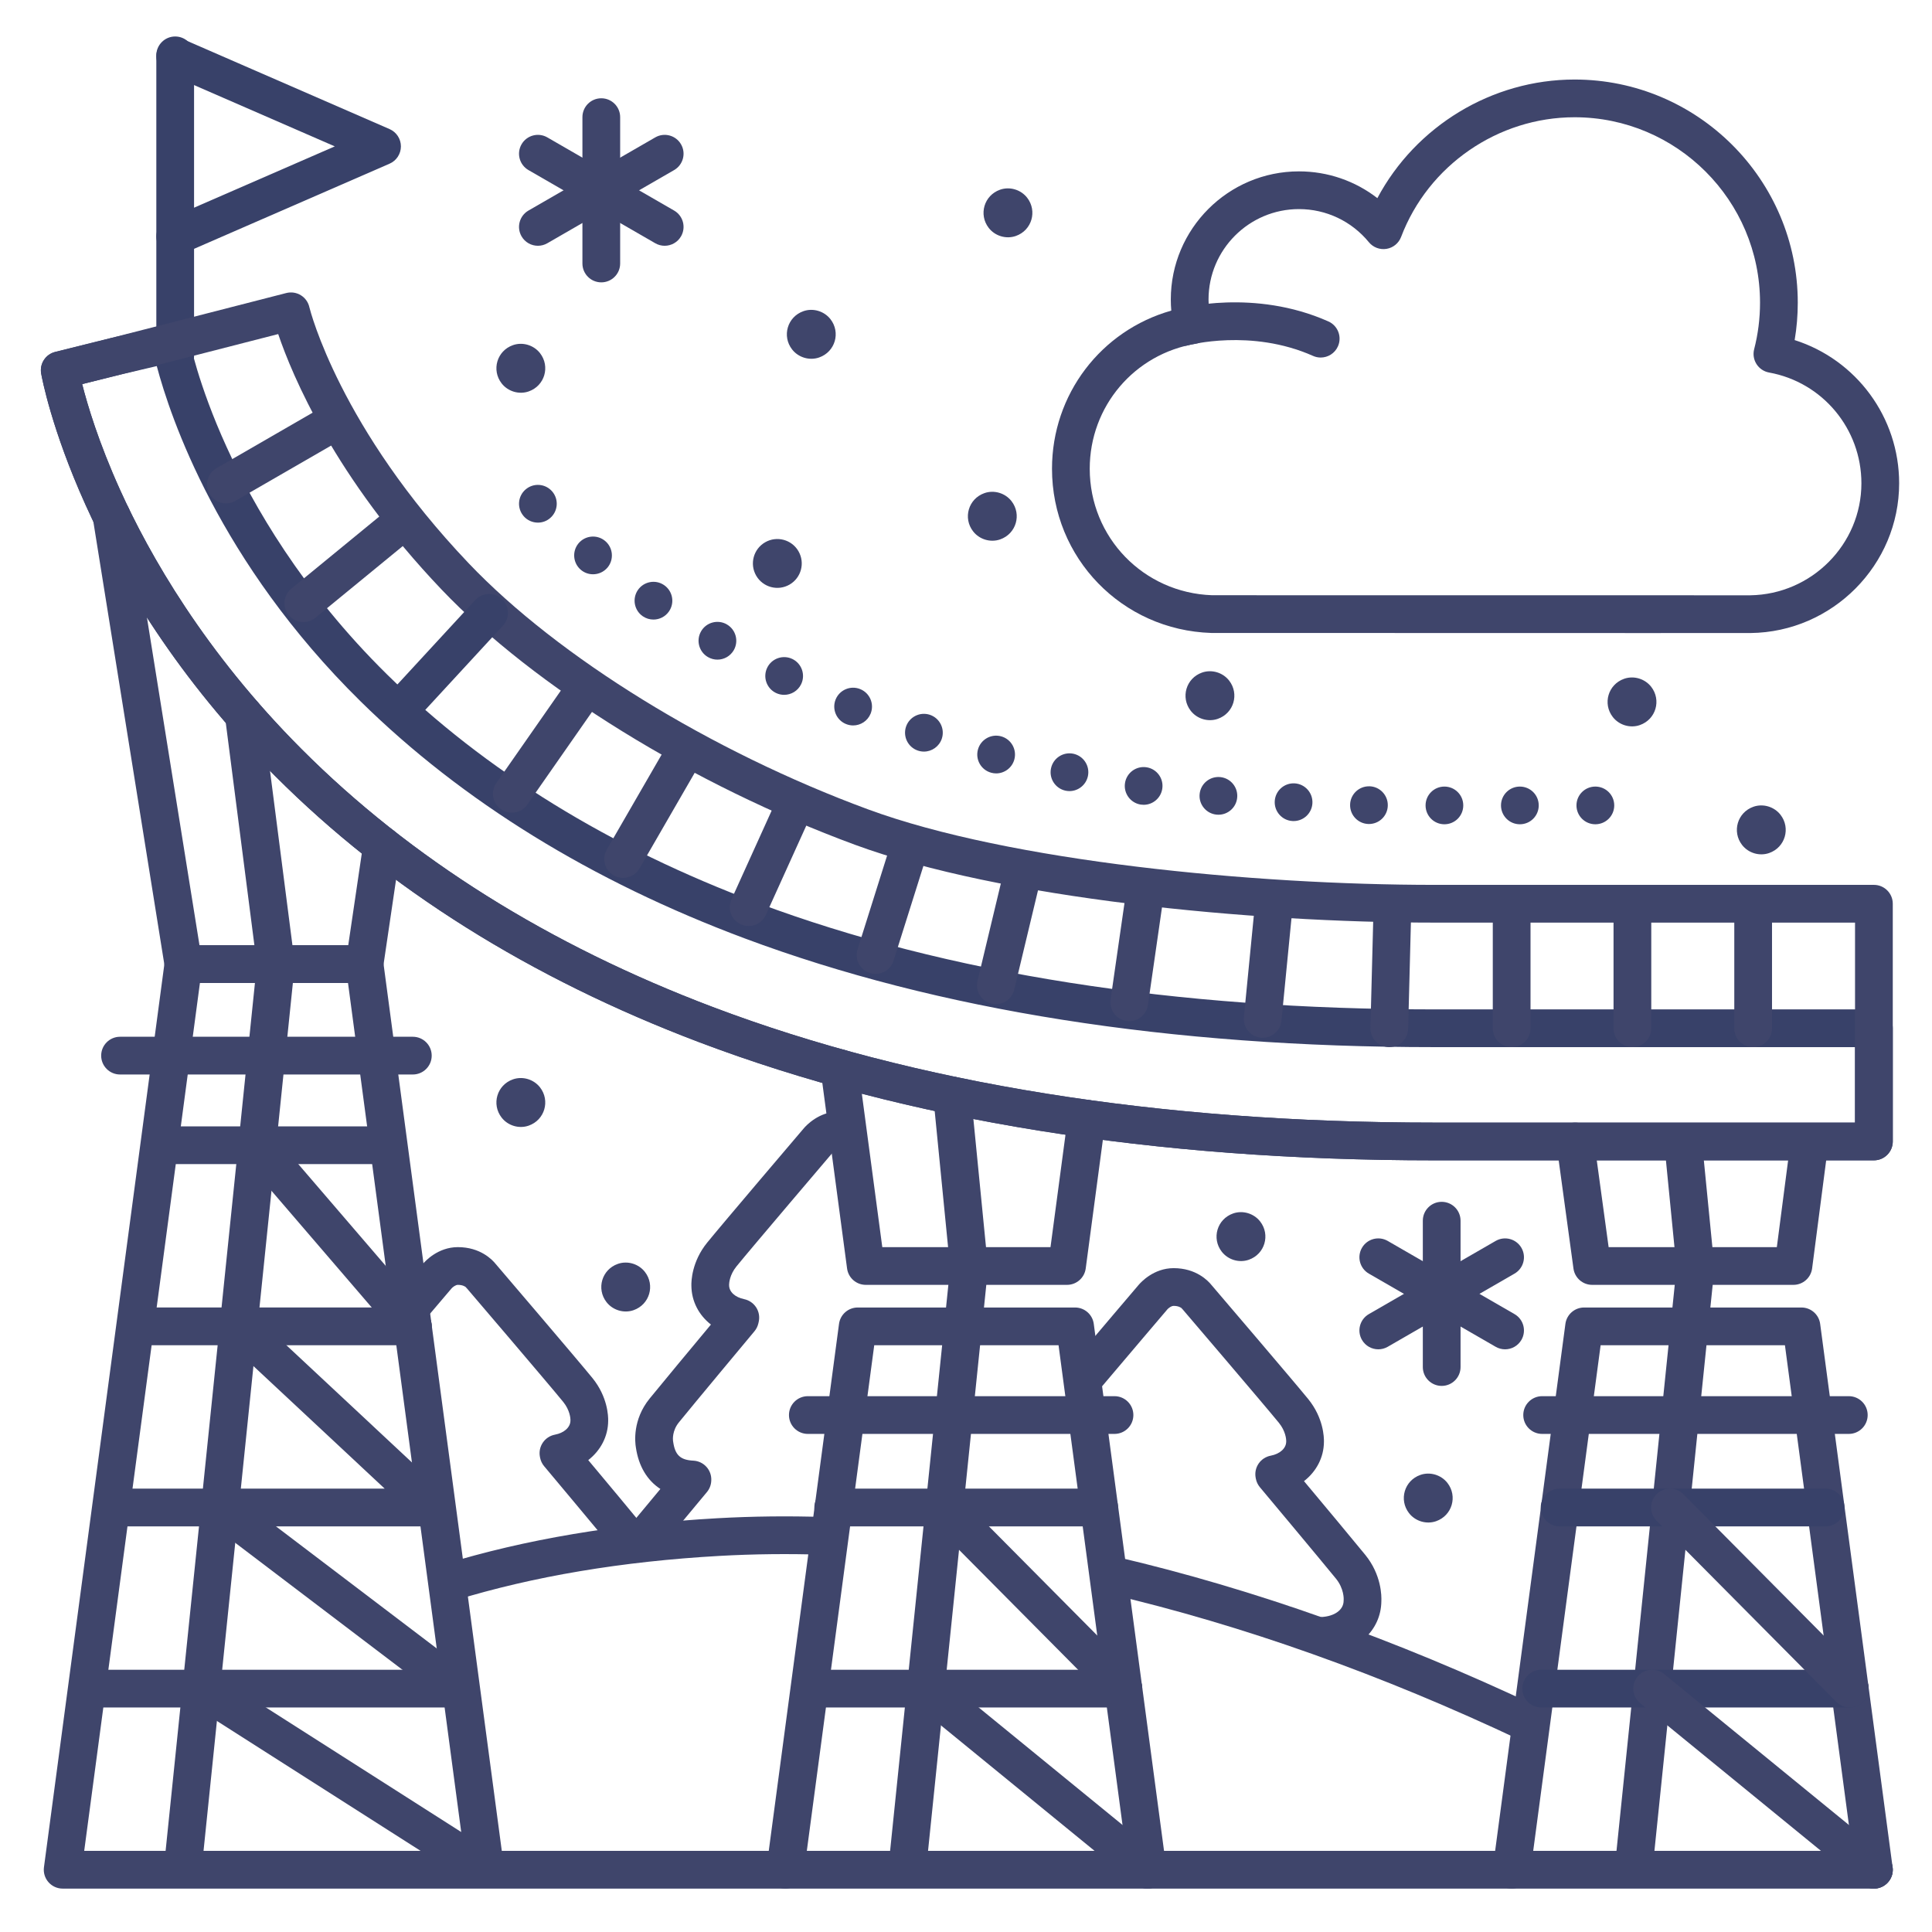 <?xml version="1.0" ?><svg enable-background="new 0 0 512 512" version="1.1" viewBox="0 0 512 512" xml:space="preserve" xmlns="http://www.w3.org/2000/svg" xmlns:xlink="http://www.w3.org/1999/xlink"><g id="Lines"><g><g><g><g id="XMLID_42_"><g><g><g><path d="M169.981,413.459c-1.124,0-2.254-0.377-3.187-1.15c-2.126-1.762-2.422-4.914-0.66-7.04          c2.911-3.513,6.245-7.52,8.875-10.676c-3.503-2.28-5.771-6.045-6.495-11.014c-0.227-1.322-0.928-7.306,3.639-12.938          c2.988-3.684,11.273-13.646,16.25-19.62c-3.22-2.513-5.152-6.19-5.179-10.338c-0.027-1.151,0.1-6.337,4.183-11.372          c3.963-4.883,24.532-29.033,25.584-30.268c0.604-0.719,4.009-4.464,9.285-4.469c0.001,0,0.003,0,0.004,0          c2.759,0,4.998,2.236,5,4.996c0.002,2.761-2.234,5.002-4.996,5.004c-0.625,0-1.399,0.635-1.657,0.924          c-0.227,0.267-21.55,25.301-25.456,30.113c-1.805,2.225-1.941,4.399-1.951,4.78c0.008,0.096,0.002,0.067,0.002,0.206          c0.001,1.745,1.564,3.194,3.98,3.691c1.317,0.271,2.47,1.061,3.197,2.192s0.969,2.507,0.669,3.818l-0.093,0.409          c-0.176,0.771-0.532,1.49-1.04,2.097c-1.726,2.062-16.062,19.258-20.018,24.136c-1.79,2.207-1.605,4.503-1.558,4.896          c0.027,0.113,0.017,0.093,0.039,0.248c0.499,3.526,1.899,4.835,5.352,5.005c1.329,0.065,2.577,0.658,3.468,1.646          s1.352,2.291,1.279,3.62l-0.007,0.135c-0.059,1.077-0.464,2.106-1.155,2.934c-0.002,0.002-7.62,9.124-13.505,16.226          C172.845,412.842,171.418,413.459,169.981,413.459z M193.221,340.446h0.01H193.221z" fill="#3F456B"/></g></g></g></g></g></g><g><g><g id="XMLID_41_"><g><g><g><path d="M350.424,438.521c-2.645,0-4.853-2.074-4.989-4.746c-0.14-2.758,1.981-5.107,4.739-5.248          c3.531-0.18,5.901-1.917,5.899-4.323c0-0.204-0.007-0.224,0.018-0.427c-0.001-0.027,0.101-2.779-2.042-5.412          c-4.232-5.197-20.003-24.041-20.162-24.23c-0.548-0.655-0.92-1.44-1.079-2.279l-0.045-0.24          c-0.247-1.304,0.034-2.652,0.782-3.748s1.9-1.85,3.204-2.096c2.458-0.463,4.107-1.968,4.106-3.745          c0-0.15-0.007-0.125,0.003-0.233c-0.009-0.381-0.143-2.525-1.938-4.731c-3.913-4.804-25.28-29.801-25.496-30.053          c-0.213-0.25-0.179-0.144-0.268-0.31c-0.232-0.198-0.879-0.625-2.132-0.625c-0.001,0-0.003,0-0.005,0          c-0.738,0-1.587,0.839-1.594,0.848c-0.024,0.03-0.05,0.061-0.075,0.09c-0.001,0.002-10.713,12.577-18.419,21.705          c-1.781,2.11-4.937,2.376-7.046,0.595c-2.11-1.781-2.376-4.936-0.595-7.046c7.553-8.946,17.988-21.198,18.433-21.721          c0.599-0.713,4.006-4.467,9.288-4.471c0.005,0,0.01,0,0.015,0c5.972,0,9.146,3.351,10.073,4.522          c1.609,1.883,21.664,25.35,25.575,30.151c4.082,5.015,4.21,10.174,4.181,11.358c-0.025,4.146-2.02,7.876-5.284,10.411          c5.015,6.001,13.273,15.898,16.234,19.534c4.306,5.292,4.335,10.912,4.267,12.305c-0.082,7.763-6.526,13.705-15.39,14.156          C350.596,438.52,350.51,438.521,350.424,438.521z" fill="#3F456B"/></g></g></g></g></g></g><g><g><g id="XMLID_40_"><g><g><g><path d="M167.284,413.459c-1.452,0-2.892-0.629-3.88-1.843c-4.233-5.198-19.048-22.874-19.198-23.052          c-0.549-0.655-0.921-1.441-1.081-2.281l-0.045-0.24c-0.247-1.304,0.034-2.652,0.782-3.748s1.9-1.85,3.204-2.096          c2.458-0.463,4.107-1.968,4.106-3.745c0-0.15-0.007-0.125,0.003-0.233c-0.009-0.382-0.144-2.525-1.939-4.73          c-3.913-4.805-25.279-29.801-25.495-30.053c-0.214-0.25-0.179-0.144-0.269-0.31c-0.232-0.198-0.878-0.625-2.132-0.625          c-0.001,0-0.003,0-0.005,0c-0.625,0-1.399,0.635-1.656,0.924c-0.013,0.016-2.756,3.236-6.466,7.601          c-1.788,2.104-4.943,2.36-7.048,0.571c-2.104-1.788-2.36-4.944-0.571-7.048c3.555-4.182,6.223-7.315,6.445-7.576          c0.599-0.713,4.005-4.467,9.287-4.472c0.004,0,0.01,0,0.014,0c5.973,0,9.146,3.351,10.074,4.523          c1.609,1.883,21.664,25.349,25.575,30.151c4.082,5.014,4.211,10.172,4.182,11.357c-0.024,4.146-2.019,7.874-5.281,10.409          c4.75,5.678,12.355,14.784,15.267,18.36c1.744,2.141,1.421,5.291-0.72,7.034          C169.51,413.091,168.394,413.459,167.284,413.459z" fill="#3F456B"/></g></g></g></g></g></g><g><g><g><path d="M405.234,461.735c-0.716,0-1.444-0.154-2.134-0.481c-36.981-17.492-73.782-30.579-109.38-38.897       c-2.689-0.628-4.359-3.317-3.731-6.006c0.628-2.689,3.315-4.363,6.006-3.731c36.287,8.479,73.761,21.801,111.38,39.595       c2.497,1.181,3.563,4.162,2.382,6.658C408.904,460.678,407.107,461.735,405.234,461.735z" fill="#3F456B"/></g></g></g><g><g><g><path d="M119.01,424.358c-2.138,0-4.117-1.382-4.778-3.532c-0.812-2.64,0.671-5.437,3.31-6.249       c21.553-6.625,45.985-10.741,72.616-12.234c9.236-0.518,18.778-0.625,28.36-0.318c2.76,0.088,4.926,2.397,4.837,5.158       s-2.373,4.917-5.158,4.837c-9.29-0.299-18.535-0.195-27.479,0.308c-25.825,1.448-49.456,5.421-70.237,11.809       C119.992,424.286,119.497,424.358,119.01,424.358z" fill="#3F456B"/></g></g></g><g><g><g><g><path d="M46.428,99.418c-2.761,0-5-2.239-5-5v-79.75c0-2.761,2.239-5,5-5s5,2.239,5,5v79.75        C51.428,97.179,49.189,99.418,46.428,99.418z" fill="#384169"/></g></g></g><g><g><g><path d="M46.431,67.669c-1.929,0-3.767-1.123-4.586-3.005c-1.103-2.532,0.056-5.478,2.587-6.581l44.292-19.291        L44.432,19.502c-2.532-1.103-3.69-4.049-2.587-6.581s4.049-3.69,6.581-2.587l54.816,23.875        c1.824,0.794,3.003,2.595,3.003,4.584s-1.18,3.79-3.003,4.584L48.425,67.252C47.775,67.535,47.097,67.669,46.431,67.669z" fill="#384169"/></g></g></g></g><g><g><g><g><path d="M496.604,307.501h-116.5c-74.391,0-139.928-10.529-194.791-31.295        c-44.746-16.937-82.571-40.681-112.422-70.572c-51.795-51.862-61.588-104.433-61.98-106.646        c-0.458-2.587,1.165-5.088,3.715-5.723l14.854-3.699l14.651-3.433c1.33-0.312,2.731-0.065,3.875,0.683        c1.145,0.748,1.933,1.931,2.182,3.275c0.021,0.109,2.241,11.639,9.848,28.333c6.953,15.261,19.981,38.116,42.558,60.334        c25.919,25.508,58.993,45.888,98.302,60.573c50.036,18.692,110.331,28.17,179.21,28.17h116.5c2.761,0,5,2.239,5,5v30        C501.604,305.263,499.366,307.501,496.604,307.501z M21.778,101.79c1.375,5.442,4.336,15.41,10.043,28.032        c7.743,17.123,22.38,42.948,48.145,68.746c28.842,28.88,65.477,51.855,108.887,68.286        c53.728,20.336,118.074,30.647,191.251,30.647h111.5v-20h-111.5c-70.078,0-131.55-9.691-182.71-28.803        c-40.633-15.18-74.889-36.313-101.816-62.813c-37.562-36.965-50.43-75.277-54.031-88.875l-9.719,2.277L21.778,101.79z" fill="#384169"/></g></g></g></g><g><g><g><g><path d="M496.604,307.501h-116.5c-74.391,0-139.928-10.529-194.791-31.295        c-44.746-16.937-82.571-40.681-112.422-70.572c-51.795-51.862-61.588-104.433-61.98-106.646        c-0.458-2.587,1.165-5.088,3.715-5.723l14.854-3.699l46.382-11.908c1.341-0.344,2.766-0.117,3.934,0.628        c1.122,0.716,1.909,1.848,2.193,3.143c0.215,0.882,8.073,31.996,42.237,67.866c23.706,24.89,64.237,49.866,105.775,65.181        c37.518,13.833,102.423,20.025,150.104,20.025h116.5c2.761,0,5,2.239,5,5v63C501.604,305.263,499.366,307.501,496.604,307.501        z M21.778,101.79c1.375,5.442,4.336,15.41,10.043,28.032c7.743,17.123,22.38,42.948,48.145,68.746        c28.842,28.88,65.477,51.855,108.887,68.286c53.728,20.336,118.074,30.647,191.251,30.647h111.5v-53h-111.5        c-48.569,0-114.889-6.383-153.563-20.642c-42.883-15.811-84.863-41.739-109.558-67.667        c-28.26-29.672-39.552-56.729-43.257-67.662l-41.796,10.73L21.778,101.79z" fill="#3F456B"/></g></g></g></g><g><g><g><path d="M208.111,500.502c-0.22,0-0.443-0.015-0.667-0.044c-2.737-0.365-4.661-2.88-4.295-5.617l19.2-144       c0.331-2.484,2.45-4.339,4.956-4.339h57.6c2.506,0,4.625,1.855,4.956,4.339l19.2,144c0.365,2.737-1.558,5.252-4.295,5.617       c-2.735,0.361-5.252-1.558-5.617-4.295l-18.622-139.661h-48.845l-18.621,139.661       C212.726,498.675,210.578,500.502,208.111,500.502z" fill="#3F456B"/></g></g></g><g><g><g><path d="M282.771,340.501h-53.333c-2.506,0-4.625-1.855-4.956-4.339l-6.991-52.433       c-0.365-2.737,1.558-5.252,4.295-5.617c2.733-0.368,5.251,1.558,5.617,4.295l6.413,48.093h44.578l4.625-34.692       c0.365-2.738,2.884-4.658,5.617-4.295c2.737,0.365,4.661,2.88,4.295,5.617l-5.204,39.031       C287.396,338.646,285.277,340.501,282.771,340.501z" fill="#3F456B"/></g></g></g><g><g><g><path d="M96.604,260.501h-48c-2.456,0-4.548-1.784-4.937-4.208L24.637,137.606       c-0.437-2.727,1.419-5.291,4.146-5.729c2.728-0.437,5.292,1.418,5.729,4.146l18.356,114.478h39.421l4.01-27.173       c0.403-2.732,2.942-4.624,5.676-4.216c2.732,0.403,4.62,2.944,4.216,5.676l-4.64,31.443       C101.189,258.685,99.084,260.501,96.604,260.501z" fill="#3F456B"/></g></g></g><g><g><g><path d="M48.61,498.502c-0.171,0-0.344-0.009-0.518-0.027c-2.747-0.283-4.744-2.739-4.461-5.486l24.44-237.424       l-8.426-65.488c-0.353-2.739,1.582-5.245,4.321-5.597c2.741-0.349,5.245,1.582,5.597,4.321l8.5,66.062       c0.049,0.382,0.054,0.768,0.015,1.15l-24.5,238C53.313,496.586,51.142,498.502,48.61,498.502z" fill="#3F456B"/></g></g></g><g><g><g><path d="M240.61,498.502c-0.171,0-0.344-0.009-0.518-0.027c-2.747-0.283-4.744-2.739-4.461-5.486       l16.162-157.003l-4.45-45.188c-0.271-2.748,1.738-5.195,4.486-5.466c2.753-0.264,5.195,1.738,5.466,4.486l4.499,45.689       c0.033,0.333,0.032,0.668-0.002,1.002l-16.213,157.504C245.313,496.586,243.142,498.502,240.61,498.502z" fill="#3F456B"/></g></g></g><g><g><g><path d="M102.245,308.501h-59.04c-2.761,0-5-2.239-5-5s2.239-5,5-5h59.04c2.761,0,5,2.239,5,5       S105.006,308.501,102.245,308.501z" fill="#3F456B"/></g></g></g><g><g><g><path d="M109.404,356.501h-73.36c-2.761,0-5-2.239-5-5s2.239-5,5-5h73.36c2.761,0,5,2.239,5,5       S112.166,356.501,109.404,356.501z" fill="#3F456B"/></g></g></g><g><g><g><path d="M291.304,404.501h-70.495c-2.761,0-5-2.239-5-5s2.239-5,5-5h70.495c2.761,0,5,2.239,5,5       S294.065,404.501,291.304,404.501z" fill="#3F456B"/></g></g></g><g><g><g><path d="M121.498,452.501H23.951c-2.761,0-5-2.239-5-5s2.239-5,5-5h97.546c2.761,0,5,2.239,5,5       S124.259,452.501,121.498,452.501z" fill="#3F456B"/></g></g></g><g><g><g><path d="M297.705,452.501h-81.773c-2.761,0-5-2.239-5-5s2.239-5,5-5h81.773c2.761,0,5,2.239,5,5       S300.466,452.501,297.705,452.501z" fill="#3F456B"/></g></g></g><g><g><g><path d="M400.611,500.502c-0.22,0-0.443-0.015-0.667-0.044c-2.737-0.365-4.661-2.88-4.295-5.617l19.2-144       c0.331-2.484,2.45-4.339,4.956-4.339h57.6c2.506,0,4.625,1.855,4.956,4.339l19.2,144c0.365,2.737-1.558,5.252-4.295,5.617       c-2.737,0.361-5.252-1.558-5.617-4.295l-18.622-139.661h-48.845l-18.621,139.661       C405.226,498.675,403.078,500.502,400.611,500.502z" fill="#3F456B"/></g></g></g><g><g><g><path d="M475.271,340.501h-53.333c-2.5,0-4.616-1.847-4.954-4.323l-4.507-33       c-0.374-2.736,1.542-5.257,4.277-5.631c2.735-0.372,5.257,1.541,5.631,4.277l3.917,28.677h44.578l3.665-28.175       c0.356-2.738,2.862-4.673,5.603-4.313c2.738,0.356,4.669,2.865,4.313,5.603l-4.231,32.53       C479.905,338.638,477.783,340.501,475.271,340.501z" fill="#3F456B"/></g></g></g><g><g><g><path d="M433.11,498.502c-0.171,0-0.344-0.009-0.518-0.027c-2.747-0.283-4.744-2.739-4.461-5.486       l16.162-157.003l-3.203-32.525c-0.271-2.748,1.738-5.195,4.486-5.466c2.751-0.267,5.195,1.738,5.466,4.486l3.252,33.026       c0.033,0.333,0.032,0.668-0.002,1.002l-16.213,157.504C437.813,496.586,435.642,498.502,433.11,498.502z" fill="#3F456B"/></g></g></g><g><g><g><path d="M483.804,404.501h-70.495c-2.761,0-5-2.239-5-5s2.239-5,5-5h70.495c2.761,0,5,2.239,5,5       S486.565,404.501,483.804,404.501z" fill="#384169"/></g></g></g><g><g><g><path d="M490.205,452.501h-81.773c-2.761,0-5-2.239-5-5s2.239-5,5-5h81.773c2.761,0,5,2.239,5,5       S492.966,452.501,490.205,452.501z" fill="#384169"/></g></g></g><g><g><g><path d="M464.604,277.501c-2.761,0-5-2.239-5-5v-33c0-2.761,2.239-5,5-5s5,2.239,5,5v33       C469.604,275.263,467.366,277.501,464.604,277.501z" fill="#3F456B"/></g></g></g><g><g><g><path d="M432.604,277.501c-2.761,0-5-2.239-5-5v-33c0-2.761,2.239-5,5-5s5,2.239,5,5v33       C437.604,275.263,435.366,277.501,432.604,277.501z" fill="#3F456B"/></g></g></g><g><g><g><path d="M400.604,277.501c-2.761,0-5-2.239-5-5v-33c0-2.761,2.239-5,5-5s5,2.239,5,5v33       C405.604,275.263,403.366,277.501,400.604,277.501z" fill="#3F456B"/></g></g></g><g><g><g><path d="M368.18,277.496c-0.044,0-0.087,0-0.132-0.001c-2.76-0.072-4.94-2.367-4.869-5.128l0.854-32.989       c0.071-2.76,2.36-4.912,5.128-4.869c2.76,0.072,4.94,2.367,4.869,5.128l-0.854,32.989       C373.106,275.342,370.881,277.496,368.18,277.496z" fill="#3F456B"/></g></g></g><g><g><g><path d="M334.627,275.017c-0.163,0-0.327-0.008-0.493-0.024c-2.748-0.269-4.758-2.715-4.489-5.463l2.961-30.253       c0.269-2.749,2.706-4.767,5.463-4.489c2.748,0.269,4.758,2.715,4.489,5.463l-2.961,30.253       C339.345,273.086,337.169,275.017,334.627,275.017z" fill="#3F456B"/></g></g></g><g><g><g><path d="M299.269,270.619c-0.238,0-0.478-0.017-0.72-0.052c-2.733-0.394-4.629-2.929-4.235-5.662l4.337-30.087       c0.394-2.733,2.928-4.633,5.662-4.235c2.733,0.394,4.629,2.929,4.235,5.662l-4.337,30.087       C303.853,268.823,301.714,270.619,299.269,270.619z" fill="#3F456B"/></g></g></g><g><g><g><path d="M263.916,266.117c-0.385,0-0.777-0.045-1.168-0.139c-2.686-0.643-4.341-3.341-3.698-6.027l7.081-29.562       c0.643-2.685,3.34-4.341,6.027-3.698c2.686,0.643,4.341,3.341,3.698,6.027l-7.081,29.562       C268.225,264.575,266.175,266.117,263.916,266.117z" fill="#3F456B"/></g></g></g><g><g><g><path d="M232.033,258.097c-0.498,0-1.004-0.075-1.504-0.232c-2.634-0.83-4.096-3.638-3.267-6.271l9.134-28.994       c0.83-2.634,3.641-4.094,6.271-3.267c2.634,0.83,4.096,3.638,3.267,6.271l-9.134,28.994       C236.128,256.732,234.158,258.097,232.033,258.097z" fill="#3F456B"/></g></g></g><g><g><g><path d="M198.395,245.407c-0.69,0-1.391-0.144-2.06-0.447c-2.515-1.139-3.631-4.102-2.492-6.618l12.542-27.69       c1.139-2.516,4.102-3.631,6.618-2.492c2.515,1.139,3.631,4.102,2.492,6.618l-12.542,27.69       C202.116,244.315,200.298,245.407,198.395,245.407z" fill="#3F456B"/></g></g></g><g><g><g><path d="M165.132,232.648c-0.848,0-1.708-0.216-2.495-0.671c-2.392-1.381-3.211-4.438-1.83-6.83l16.398-28.402       c1.381-2.391,4.438-3.21,6.83-1.83c2.392,1.381,3.211,4.438,1.83,6.83l-16.398,28.402       C168.541,231.751,166.86,232.648,165.132,232.648z" fill="#3F456B"/></g></g></g><g><g><g><path d="M135.634,215.369c-0.988,0-1.985-0.292-2.857-0.9c-2.265-1.58-2.819-4.697-1.239-6.962l18.767-26.896       c1.58-2.265,4.697-2.819,6.962-1.239c2.265,1.58,2.819,4.697,1.239,6.962l-18.767,26.896       C138.767,214.623,137.213,215.369,135.634,215.369z" fill="#3F456B"/></g></g></g><g><g><g><path d="M106.425,192.556c-1.212,0-2.427-0.438-3.388-1.324c-2.03-1.872-2.158-5.036-0.286-7.065l23.189-25.146       c1.873-2.03,5.035-2.158,7.065-0.286c2.03,1.872,2.158,5.036,0.286,7.065l-23.189,25.146       C109.116,192.015,107.772,192.556,106.425,192.556z" fill="#384169"/></g></g></g><g><g><g><path d="M80.396,164.856c-1.446,0-2.88-0.624-3.869-1.83c-1.751-2.135-1.439-5.286,0.696-7.037l25.695-21.071       c2.135-1.752,5.285-1.439,7.037,0.696c1.751,2.135,1.439,5.286-0.696,7.037l-25.695,21.071       C82.634,164.485,81.512,164.856,80.396,164.856z" fill="#3F456B"/></g></g></g><g><g><g><path d="M59.88,133.406c-1.729,0-3.409-0.897-4.335-2.501c-1.381-2.392-0.562-5.449,1.83-6.83l28.778-16.615       c2.392-1.38,5.45-0.561,6.83,1.83c1.381,2.392,0.562,5.449-1.83,6.83l-28.778,16.615       C61.588,133.19,60.729,133.406,59.88,133.406z" fill="#3F456B"/></g></g></g><g><g><g><path d="M496.604,500.501h-480c-1.441,0-2.812-0.622-3.762-1.707c-0.95-1.084-1.385-2.525-1.194-3.954l32-240       c0.331-2.484,2.45-4.339,4.956-4.339h48c2.506,0,4.625,1.855,4.956,4.339l31.421,235.661h363.623c2.761,0,5,2.239,5,5       S499.366,500.501,496.604,500.501z M22.315,490.501h89.15l-60.814-38.784c-2.328-1.485-3.012-4.576-1.527-6.904       c1.485-2.328,4.577-3.012,6.904-1.527l66.199,42.219l-30-225.003H52.982L22.315,490.501z" fill="#3F456B"/></g></g></g><g><g><g><path d="M121.494,452.502c-1.054,0-2.116-0.332-3.02-1.019l-63.217-48c-2.2-1.669-2.628-4.806-0.958-7.005       c1.669-2.2,4.805-2.629,7.005-0.958l63.217,48c2.2,1.669,2.628,4.806,0.958,7.005       C124.496,451.82,123.004,452.502,121.494,452.502z" fill="#3F456B"/></g></g></g><g><g><g><path d="M114.626,404.501H30.823c-2.761,0-5-2.239-5-5s2.239-5,5-5h71.122L59.81,355.156       c-2.018-1.884-2.126-5.048-0.242-7.067c1.885-2.018,5.049-2.126,7.067-0.242l51.404,48c1.501,1.401,1.992,3.578,1.239,5.488       C118.524,403.246,116.68,404.501,114.626,404.501z" fill="#3F456B"/></g></g></g><g><g><g><path d="M109.407,356.501c-1.407,0-2.806-0.59-3.795-1.742l-41.241-48c-1.799-2.094-1.561-5.251,0.534-7.051       c2.095-1.799,5.251-1.56,7.051,0.534l41.241,48c1.799,2.094,1.561,5.251-0.534,7.051       C111.719,356.104,110.56,356.501,109.407,356.501z" fill="#3F456B"/></g></g></g><g><g><g><path d="M297.705,452.501c-1.286,0-2.571-0.493-3.549-1.478l-47.641-48c-1.945-1.96-1.934-5.126,0.026-7.071       s5.126-1.934,7.071,0.026l47.641,48c1.945,1.96,1.934,5.126-0.026,7.071C300.252,452.018,298.978,452.501,297.705,452.501z" fill="#3F456B"/></g></g></g><g><g><g><path d="M109.404,284.752H31.812c-2.761,0-5-2.239-5-5s2.239-5,5-5h77.593c2.761,0,5,2.239,5,5       S112.166,284.752,109.404,284.752z" fill="#3F456B"/></g></g></g><g><g><g><path d="M295.354,380.001h-81.268c-2.761,0-5-2.239-5-5s2.239-5,5-5h81.268c2.761,0,5,2.239,5,5       S298.116,380.001,295.354,380.001z" fill="#3F456B"/></g></g></g><g><g><g><path d="M489.952,380.001h-81.268c-2.761,0-5-2.239-5-5s2.239-5,5-5h81.268c2.761,0,5,2.239,5,5       S492.713,380.001,489.952,380.001z" fill="#3F456B"/></g></g></g><g><g><g><path d="M304.102,500.501c-1.112,0-2.231-0.369-3.16-1.127l-58.765-48c-2.139-1.747-2.456-4.897-0.709-7.036       c1.748-2.138,4.897-2.455,7.036-0.709l58.765,48c2.139,1.747,2.456,4.897,0.709,7.036       C306.988,499.875,305.551,500.501,304.102,500.501z" fill="#3F456B"/></g></g></g><g><g><g><path d="M490.205,452.501c-1.286,0-2.571-0.493-3.549-1.478l-47.641-48c-1.945-1.96-1.934-5.126,0.026-7.071       s5.126-1.934,7.071,0.026l47.641,48c1.945,1.96,1.934,5.126-0.026,7.071C492.752,452.018,491.478,452.501,490.205,452.501z" fill="#3F456B"/></g></g></g><g><g><g><path d="M496.602,500.501c-1.112,0-2.231-0.369-3.16-1.127l-58.765-48c-2.139-1.747-2.456-4.897-0.709-7.036       c1.748-2.138,4.897-2.455,7.036-0.709l58.765,48c2.139,1.747,2.456,4.897,0.709,7.036       C499.488,499.875,498.051,500.501,496.602,500.501z" fill="#3F456B"/></g></g></g></g></g><g id="Outline"><g><g><g><g><path d="M200.395,152.555c-1.788-3.096-0.728-7.054,2.369-8.842c3.095-1.787,7.054-0.727,8.841,2.369       c1.787,3.095,0.727,7.054-2.369,8.842C206.14,156.712,202.182,155.65,200.395,152.555z" fill="#3F456B"/></g></g></g><g><g><g><path d="M257.876,140.805c-2.719-3.513-1.25-8.627,3.01-10.123c2.567-0.902,5.506-0.019,7.176,2.128       c2.734,3.516,1.26,8.65-3.014,10.14C262.479,143.846,259.541,142.957,257.876,140.805z" fill="#3F456B"/></g></g></g><g><g><g><path d="M132.929,296.164c-2.719-3.513-1.25-8.627,3.01-10.123c2.567-0.902,5.506-0.019,7.176,2.128       c2.734,3.516,1.26,8.65-3.014,10.14C137.532,299.205,134.594,298.316,132.929,296.164z" fill="#3F456B"/></g></g></g><g><g><g><path d="M427.402,190.009c-2.719-3.513-1.25-8.627,3.01-10.123c2.567-0.902,5.506-0.019,7.176,2.128       c2.734,3.516,1.26,8.65-3.014,10.14C432.006,193.05,429.067,192.161,427.402,190.009z" fill="#3F456B"/></g></g></g><g><g><g><path d="M160.723,345.067c-2.719-3.513-1.25-8.627,3.01-10.123c2.567-0.902,5.506-0.019,7.176,2.128       c2.734,3.516,1.26,8.65-3.014,10.14C165.327,348.107,162.389,347.219,160.723,345.067z" fill="#3F456B"/></g></g></g><g><g><g><path d="M373.402,400.992c-2.719-3.513-1.25-8.627,3.01-10.123c2.567-0.902,5.506-0.019,7.176,2.128       c2.734,3.516,1.26,8.65-3.014,10.14C378.006,404.032,375.067,403.144,373.402,400.992z" fill="#3F456B"/></g></g></g><g><g><g><path d="M323.771,331.704c-2.719-3.513-1.25-8.627,3.01-10.123c2.567-0.902,5.506-0.019,7.176,2.128       c2.734,3.516,1.26,8.65-3.014,10.14C328.374,334.745,325.436,333.856,323.771,331.704z" fill="#3F456B"/></g></g></g><g><g><g><path d="M461.666,223.919c-2.719-3.513-1.25-8.627,3.01-10.123c2.567-0.902,5.506-0.019,7.176,2.128       c2.734,3.516,1.26,8.65-3.014,10.14C466.27,226.96,463.331,226.071,461.666,223.919z" fill="#3F456B"/></g></g></g><g><g><g><path d="M262.021,60.395c-2.719-3.513-1.25-8.627,3.01-10.123c2.567-0.902,5.506-0.019,7.176,2.128       c2.734,3.516,1.26,8.65-3.014,10.14C266.625,63.435,263.686,62.547,262.021,60.395z" fill="#3F456B"/></g></g></g><g><g><g><path d="M209.902,92.589c-2.719-3.513-1.25-8.627,3.01-10.123c2.567-0.902,5.506-0.019,7.176,2.128       c2.734,3.516,1.26,8.65-3.014,10.14C214.506,95.629,211.567,94.741,209.902,92.589z" fill="#3F456B"/></g></g></g><g><g><g><path d="M315.549,188.359c-2.719-3.513-1.25-8.627,3.01-10.123c2.567-0.902,5.506-0.019,7.176,2.128       c2.734,3.516,1.26,8.65-3.014,10.14C320.152,191.4,317.214,190.511,315.549,188.359z" fill="#3F456B"/></g></g></g><g><g><g><path d="M132.929,101.589c-2.719-3.513-1.25-8.627,3.01-10.123c2.567-0.902,5.506-0.019,7.176,2.128       c2.734,3.516,1.26,8.65-3.014,10.14C137.532,104.629,134.594,103.741,132.929,101.589z" fill="#3F456B"/></g></g></g><g><g><g><path d="M435.385,167.766c-41.585,0-113.969-0.013-114.392-0.026c-23.666-0.757-42.202-19.872-42.202-43.517       c0-19.75,13.026-36.652,31.611-41.907c-0.085-0.979-0.128-1.963-0.128-2.948c0-18.722,15.236-33.954,33.964-33.954       c7.62,0,14.887,2.526,20.777,7.094c10.155-19.061,30.322-31.433,52.262-31.433c32.616,0,59.15,26.535,59.15,59.151       c0,3.327-0.277,6.64-0.826,9.898c16.313,5.192,27.691,20.418,27.691,37.956c0,21.625-17.658,39.425-39.363,39.678       C463.735,167.763,452.023,167.766,435.385,167.766z M463.863,162.759h0.01H463.863z M321.249,157.742       c3.376,0.013,141.602,0.02,142.6,0.017c16.274-0.245,29.443-13.537,29.443-29.679c0-14.441-10.292-26.788-24.474-29.358       c-1.368-0.248-2.57-1.054-3.32-2.225c-0.749-1.17-0.977-2.6-0.63-3.946c1.034-4.002,1.558-8.149,1.558-12.326       c0-27.102-22.049-49.151-49.15-49.151c-20.3,0-38.773,12.746-45.97,31.716c-0.633,1.668-2.106,2.873-3.867,3.161       c-1.761,0.286-3.542-0.384-4.673-1.763c-4.575-5.577-11.328-8.775-18.529-8.775c-13.214,0-23.964,10.746-23.964,23.954       c0,1.896,0.225,3.786,0.669,5.62c0.328,1.352,0.077,2.779-0.691,3.938c-0.768,1.159-1.984,1.947-3.357,2.172       c-16.285,2.679-28.104,16.61-28.104,33.124C288.791,142.417,303.043,157.128,321.249,157.742z" fill="#3F456B"/></g></g></g><g><g><g><path d="M417.78,213.44c0-2.76,2.24-4.99,5-4.99l0,0c2.77,0,5.01,2.23,5.01,4.99l0,0c0,2.77-2.24,5-5.01,5l0,0       C420.02,218.44,417.78,216.21,417.78,213.44z M397.78,213.44c0-2.76,2.24-4.99,5-4.99l0,0c2.77,0,5,2.23,5,4.99l0,0       c0,2.77-2.23,5-5,5l0,0C400.02,218.44,397.78,216.21,397.78,213.44z M377.79,213.44c0-2.76,2.23-4.99,4.99-4.99l0,0       c2.77,0,5,2.23,5,4.99l0,0c0,2.77-2.23,5-5,5l0,0C380.02,218.44,377.79,216.21,377.79,213.44z M362.7,218.37       c-2.76-0.05-4.96-2.32-4.91-5.08l0,0c0.04-2.76,2.32-4.96,5.08-4.91l0,0c0,0,0,0,0-0.01l0,0c2.76,0.05,4.96,2.33,4.91,5.09l0,0       c-0.04,2.73-2.27,4.91-4.99,4.91l0,0C362.76,218.37,362.73,218.37,362.7,218.37z M342.5,217.58c-2.75-0.16-4.85-2.54-4.68-5.29       l0,0c0.17-2.76,2.54-4.85,5.3-4.69l0,0c2.75,0.17,4.85,2.54,4.68,5.3l0,0c-0.16,2.65-2.36,4.69-4.99,4.69l0,0       C342.71,217.59,342.61,217.59,342.5,217.58z M322.35,215.88c-2.74-0.29-4.73-2.76-4.43-5.5l0,0c0.3-2.75,2.76-4.73,5.51-4.44       l0,0c2.74,0.3,4.73,2.76,4.43,5.51l0,0c-0.27,2.56-2.44,4.46-4.96,4.46l0,0C322.72,215.91,322.54,215.9,322.35,215.88z        M302.29,213.22c-2.72-0.43-4.58-3-4.15-5.72l0,0c0.43-2.73,2.99-4.59,5.72-4.16l0,0c2.73,0.43,4.59,2.99,4.15,5.72l0,0       c-0.39,2.46-2.51,4.22-4.93,4.22l0,0C302.82,213.28,302.56,213.26,302.29,213.22z M282.38,209.54       c-2.7-0.58-4.43-3.23-3.85-5.93l0,0c0.57-2.7,3.23-4.43,5.93-3.86l0,0l0,0l0,0c2.7,0.58,4.42,3.23,3.85,5.93l0,0       c-0.5,2.35-2.58,3.97-4.89,3.97l0,0C283.08,209.65,282.73,209.61,282.38,209.54z M262.68,204.78       c-2.67-0.72-4.24-3.46-3.52-6.13l0,0c0.72-2.66,3.47-4.24,6.13-3.52l0,0c2.67,0.72,4.24,3.47,3.52,6.14l0,0       c-0.6,2.22-2.62,3.69-4.82,3.69l0,0C263.55,204.96,263.11,204.9,262.68,204.78z M243.26,198.92c-2.62-0.88-4.03-3.71-3.16-6.33       l0,0c0.88-2.62,3.71-4.03,6.33-3.16l0,0c2.62,0.88,4.03,3.71,3.16,6.33l0,0c-0.7,2.09-2.65,3.42-4.74,3.42l0,0       C244.32,199.18,243.78,199.09,243.26,198.92z M224.21,191.88L224.21,191.88c-2.56-1.03-3.79-3.95-2.76-6.51l0,0       c1.04-2.56,3.96-3.79,6.52-2.75l0,0c0,0,0,0-0.01,0l0,0c2.56,1.03,3.8,3.95,2.76,6.51l0,0c-0.79,1.94-2.66,3.12-4.63,3.12l0,0       C225.46,192.25,224.83,192.13,224.21,191.88z M205.63,183.64c-2.48-1.2-3.52-4.19-2.32-6.68l0,0c1.2-2.48,4.19-3.52,6.68-2.32       l0,0c2.48,1.2,3.52,4.19,2.32,6.68l0,0c-0.86,1.78-2.65,2.82-4.5,2.82l0,0C207.08,184.14,206.33,183.98,205.63,183.64z        M187.63,174.14c-2.39-1.37-3.22-4.43-1.84-6.83l0,0c1.37-2.39,4.43-3.22,6.83-1.84l0,0c0,0,0,0-0.01,0l0,0       c2.4,1.38,3.22,4.43,1.85,6.83l0,0c-0.93,1.61-2.61,2.51-4.34,2.51l0,0C189.27,174.81,188.42,174.59,187.63,174.14z        M170.35,163.32c-2.28-1.56-2.86-4.67-1.31-6.95l0,0c1.56-2.28,4.67-2.87,6.95-1.31l0,0c2.28,1.56,2.87,4.67,1.31,6.95l0,0       c-0.97,1.42-2.54,2.18-4.13,2.18l0,0C172.2,164.19,171.22,163.91,170.35,163.32z M153.98,151.05       c-2.13-1.76-2.43-4.91-0.68-7.04l0,0c1.76-2.13,4.91-2.43,7.04-0.67l0,0l0,0l0,0c2.13,1.75,2.43,4.91,0.68,7.04l0,0       c-0.99,1.19-2.42,1.81-3.86,1.81l0,0C156.04,152.19,154.91,151.82,153.98,151.05z M138.74,136.75h0.01       c-1.8-2.1-1.55-5.26,0.55-7.05l0,0c2.1-1.8,5.25-1.55,7.05,0.55l0,0l0,0l0,0c1.79,2.1,1.54,5.26-0.56,7.05l0,0       c-0.94,0.81-2.09,1.2-3.24,1.2l0,0C141.14,138.5,139.73,137.91,138.74,136.75z" fill="#3F456B"/></g></g></g><g><g><g><path d="M349.997,94.751c-0.679,0-1.369-0.139-2.03-0.434c-16.425-7.309-32.977-2.851-33.142-2.806       c-2.66,0.739-5.417-0.819-6.156-3.48s0.819-5.417,3.48-6.156c0.816-0.227,20.213-5.45,39.884,3.306       c2.522,1.123,3.658,4.078,2.535,6.601C353.739,93.645,351.912,94.751,349.997,94.751z" fill="#3F456B"/></g></g></g><g><g><g><path d="M159.348,74.828c-2.761,0-5-2.239-5-5V31.045c0-2.761,2.239-5,5-5s5,2.239,5,5v38.782       C164.348,72.589,162.109,74.828,159.348,74.828z" fill="#3F456B"/></g></g></g><g><g><g><path d="M176.144,65.133c-0.848,0-1.707-0.216-2.494-0.67l-33.602-19.391c-2.392-1.38-3.212-4.438-1.832-6.83       c1.379-2.392,4.438-3.214,6.83-1.832l33.602,19.391c2.392,1.38,3.212,4.438,1.832,6.83       C179.553,64.235,177.872,65.133,176.144,65.133z" fill="#3F456B"/></g></g></g><g><g><g><path d="M142.551,65.133c-1.729,0-3.41-0.897-4.335-2.502c-1.38-2.392-0.56-5.449,1.832-6.83l33.602-19.391       c2.392-1.381,5.45-0.56,6.83,1.832c1.38,2.392,0.56,5.449-1.832,6.83l-33.602,19.391       C144.258,64.917,143.399,65.133,142.551,65.133z" fill="#3F456B"/></g></g></g><g><g><g><path d="M382.062,367.278c-2.761,0-5-2.239-5-5v-38.782c0-2.761,2.239-5,5-5s5,2.239,5,5v38.782       C387.062,365.04,384.824,367.278,382.062,367.278z" fill="#3F456B"/></g></g></g><g><g><g><path d="M398.859,357.583c-0.848,0-1.707-0.216-2.494-0.67l-33.603-19.391c-2.392-1.38-3.212-4.438-1.832-6.83       c1.38-2.392,4.437-3.214,6.83-1.832l33.603,19.391c2.392,1.38,3.212,4.438,1.832,6.83       C402.269,356.686,400.587,357.583,398.859,357.583z" fill="#3F456B"/></g></g></g><g><g><g><path d="M365.266,357.583c-1.729,0-3.41-0.897-4.335-2.502c-1.38-2.392-0.56-5.449,1.832-6.83l33.603-19.391       c2.392-1.381,5.45-0.56,6.83,1.832c1.38,2.392,0.56,5.449-1.832,6.83l-33.603,19.391       C366.973,357.367,366.114,357.583,365.266,357.583z" fill="#3F456B"/></g></g></g></g></g></svg>